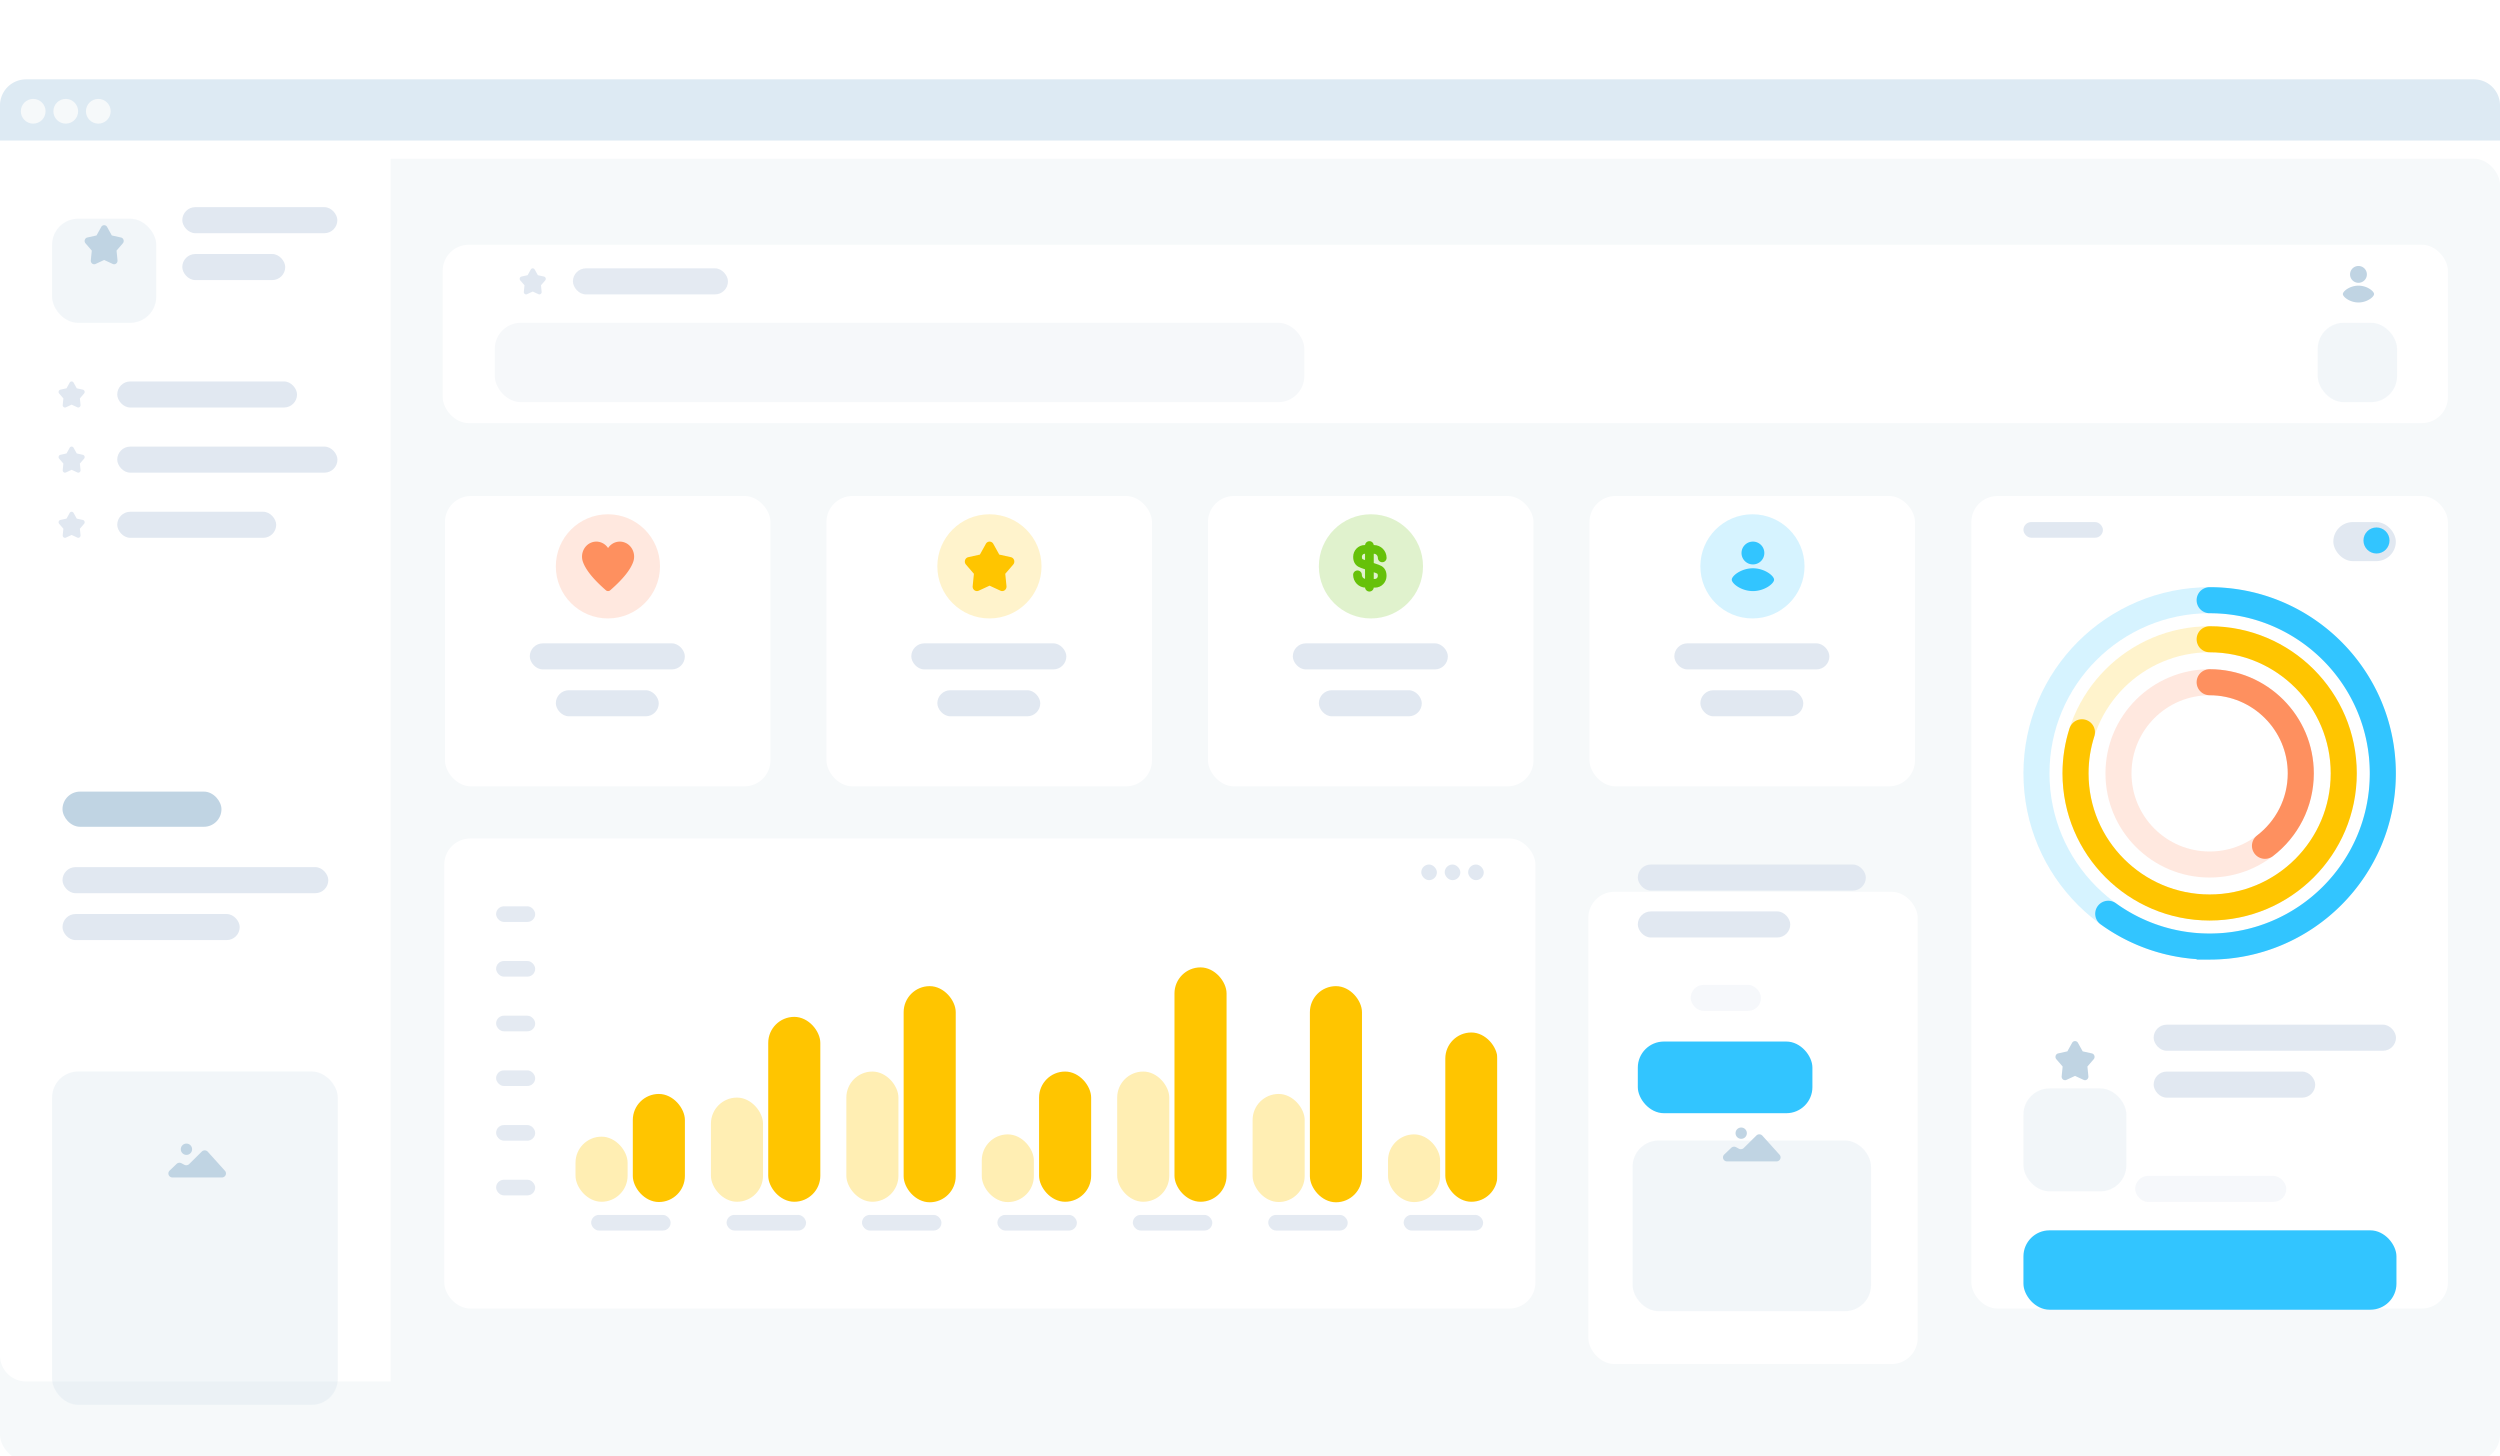 <svg width="630" height="367" fill="none" xmlns="http://www.w3.org/2000/svg"><g filter="url(#filter0_d_1_2579)"><g filter="url(#filter1_d_1_2579)"><rect width="630" height="328.125" rx="6.563" fill="#F6F9FA"/></g><g filter="url(#filter2_d_1_2579)"><g filter="url(#filter3_d_1_2579)"><rect x="111.562" y="28.547" width="505.313" height="44.953" rx="6.563" fill="#fff"/></g></g><g opacity=".2" filter="url(#filter4_d_1_2579)"><rect x="584.063" y="41.344" width="20" height="20" rx="6.567" fill="#C0D4E3"/></g><path fill-rule="evenodd" clip-rule="evenodd" d="M594.334 51.985c2.17 0 3.93 1.4 3.93 2.118 0 .72-1.76 2.119-3.93 2.119-2.171 0-3.931-1.4-3.931-2.119 0-.719 1.76-2.118 3.931-2.118zm0-4.957a2.12 2.12 0 11-.001 4.24 2.12 2.12 0 01.001-4.24z" fill="#C0D4E3"/><g filter="url(#filter5_d_1_2579)"><rect x="124.688" y="41.344" width="204" height="20" rx="6.567" fill="#F6F8FA"/></g><rect x="144.375" y="47.623" width="39.074" height="6.567" rx="3.284" fill="#E1E8F1" opacity=".9"/><path fill-rule="evenodd" clip-rule="evenodd" d="M134.25 53.47l-1.446.668a.561.561 0 01-.752-.302.614.614 0 01-.046-.302l.164-1.64-1.058-1.226a.612.612 0 01.044-.839.56.56 0 01.261-.139l1.547-.344.792-1.427a.559.559 0 01.987 0l.793 1.427 1.546.344a.595.595 0 01.439.705.602.602 0 01-.134.273l-1.057 1.226.164 1.64a.588.588 0 01-.508.652.55.55 0 01-.29-.048l-1.446-.668z" fill="#E1E8F1"/><path d="M0 15.422h98.438v312.703H6.561A6.562 6.562 0 010 321.563V15.423z" fill="#fff"/><rect x="15.75" y="179.485" width="40.059" height="8.866" rx="4.433" fill="#C0D4E3"/><rect x="15.75" y="210.336" width="44.656" height="6.567" rx="3.284" fill="#E1E8F1"/><rect x="15.75" y="198.516" width="66.984" height="6.567" rx="3.284" fill="#E1E8F1"/><g opacity=".2" filter="url(#filter6_d_1_2579)"><rect x="13.125" y="230.016" width="72" height="84" rx="6.567" fill="#C0D4E3"/></g><path fill-rule="evenodd" clip-rule="evenodd" d="M52.312 270.185a.982.982 0 01.047.049l4.328 4.806a.998.998 0 01-.09 1.428 1.04 1.04 0 01-.683.254h-12.45c-.57 0-1.031-.453-1.031-1.012a1 1 0 01.312-.725l1.766-1.686a1.048 1.048 0 011.213-.163l.717.384c.403.215.903.144 1.227-.176l3.185-3.152a1.046 1.046 0 011.459-.007zm-5.326-2a1.423 1.423 0 110 2.846 1.423 1.423 0 010-2.846z" fill="#C0D4E3"/><g clip-path="url(#clip0_1_2579)" fill="#E1E8F1"><g clip-path="url(#clip1_1_2579)" fill-rule="evenodd" clip-rule="evenodd"><path d="M18.05 114.809l-1.445.668a.561.561 0 01-.753-.301.62.62 0 01-.046-.303l.164-1.639-1.057-1.227a.612.612 0 01.043-.839.57.57 0 01.262-.139l1.547-.344.792-1.427a.557.557 0 01.779-.216.58.58 0 01.208.216l.792 1.427 1.547.344a.595.595 0 01.438.706.602.602 0 01-.133.272l-1.057 1.227.163 1.639a.588.588 0 01-.508.652.539.539 0 01-.29-.048l-1.446-.668zm0-16.418l-1.445.669a.561.561 0 01-.753-.302.617.617 0 01-.046-.303l.164-1.64-1.057-1.225a.612.612 0 01.043-.84.563.563 0 01.262-.138l1.547-.345.792-1.426a.558.558 0 01.987 0l.792 1.426 1.547.345a.594.594 0 01.438.705.603.603 0 01-.133.273l-1.057 1.226.163 1.64a.589.589 0 01-.508.652.55.55 0 01-.29-.048l-1.446-.669zm0-16.418l-1.445.669a.561.561 0 01-.753-.302.617.617 0 01-.046-.303l.164-1.639-1.057-1.226a.612.612 0 01.043-.84.563.563 0 01.262-.138l1.547-.345.792-1.426a.558.558 0 01.987 0l.792 1.426 1.547.345a.595.595 0 01.438.705.604.604 0 01-.133.273l-1.057 1.226.163 1.64a.589.589 0 01-.508.652.55.55 0 01-.29-.048l-1.446-.669z"/></g><rect x="29.543" y="108.962" width="40.059" height="6.567" rx="3.284"/><rect x="29.543" y="92.544" width="55.492" height="6.567" rx="3.284"/><rect x="29.543" y="76.126" width="45.313" height="6.567" rx="3.284"/></g><g opacity=".2" filter="url(#filter7_d_1_2579)"><rect x="13.125" y="28.547" width="26.25" height="26.25" rx="6.563" fill="#C0D4E3"/></g><path fill-rule="evenodd" clip-rule="evenodd" d="M26.25 45.515l-2.167 1.002a.841.841 0 01-1.128-.453.924.924 0 01-.069-.453l.245-2.457-1.584-1.838a.917.917 0 01.065-1.258.842.842 0 01.392-.209l2.319-.516 1.187-2.138a.836.836 0 011.168-.325.87.87 0 01.312.325l1.187 2.138 2.319.517c.461.102.756.576.657 1.057a.905.905 0 01-.2.409l-1.585 1.838.246 2.457c.049.49-.293.927-.762.978a.825.825 0 01-.435-.072l-2.167-1.002z" fill="#C0D4E3"/><rect x="45.937" y="44.013" width="25.94" height="6.567" rx="3.284" fill="#E1E8F1"/><rect x="45.938" y="32.201" width="39.074" height="6.567" rx="3.284" fill="#E1E8F1"/><path d="M0 6.563A6.562 6.562 0 016.563 0h616.875A6.562 6.562 0 01630 6.563v8.859H0v-8.86z" fill="#DDEAF3"/><circle cx="8.367" cy="8.039" r="3.117" fill="#F6F9FA"/><circle cx="16.57" cy="8.039" r="3.117" fill="#F6F9FA"/><circle cx="24.773" cy="8.039" r="3.117" fill="#F6F9FA"/><g filter="url(#filter8_d_1_2579)"><rect x="496.781" y="98.437" width="120.094" height="204.75" rx="6.563" fill="#fff"/></g><g opacity=".2" filter="url(#filter9_d_1_2579)"><rect x="509.906" y="234.281" width="25.94" height="25.94" rx="6.567" fill="#C0D4E3"/></g><path fill-rule="evenodd" clip-rule="evenodd" d="M522.906 251.127l-2.168 1.003a.842.842 0 01-1.129-.453.938.938 0 01-.069-.454l.246-2.459-1.586-1.839a.917.917 0 01.065-1.259.834.834 0 01.393-.208l2.32-.517 1.188-2.14a.838.838 0 011.481 0l1.188 2.14 2.32.517c.462.102.756.576.658 1.057a.913.913 0 01-.201.41l-1.585 1.839.245 2.459c.049.49-.292.928-.762.979a.824.824 0 01-.435-.072l-2.169-1.003z" fill="#C0D4E3"/><rect x="542.719" y="250.04" width="40.716" height="6.567" rx="3.284" fill="#E1E8F1"/><rect x="542.719" y="238.219" width="61.074" height="6.567" rx="3.284" fill="#E1E8F1"/><g filter="url(#filter10_d_1_2579)"><rect x="509.906" y="270.047" width="94" height="20" rx="6.567" fill="#32C5FF"/></g><rect x="538.059" y="276.326" width="38.089" height="6.567" rx="3.284" fill="#E1E8F1" opacity=".3"/><rect x="509.906" y="111.562" width="20.03" height="3.94" rx="1.97" fill="#E1E8F1"/><rect x="588" y="111.562" width="15.75" height="9.844" rx="4.922" fill="#E1E8F1"/><circle cx="598.875" cy="116.203" r="3.284" fill="#32C5FF"/><circle cx="43.641" cy="43.641" r="43.641" transform="matrix(-1 0 0 1 600.469 131.25)" stroke="#32C5FF" stroke-width="6.563" stroke-linecap="round" opacity=".2"/><path d="M556.828 131.25c24.102 0 43.641 19.539 43.641 43.641 0 24.102-19.539 43.64-43.641 43.64a43.438 43.438 0 01-25.555-8.261" stroke="#32C5FF" stroke-width="6.563" stroke-linecap="round"/><circle cx="33.797" cy="33.797" r="33.797" transform="matrix(-1 0 0 1 590.625 141.094)" stroke="#FFC500" stroke-width="6.563" stroke-linecap="round" opacity=".2"/><path d="M556.828 141.094c18.666 0 33.797 15.131 33.797 33.797 0 18.665-15.131 33.797-33.797 33.797-18.665 0-33.797-15.132-33.797-33.797 0-3.614.568-7.095 1.618-10.359" stroke="#FFC500" stroke-width="6.563" stroke-linecap="round"/><circle cx="22.969" cy="22.969" r="22.969" transform="matrix(-1 0 0 1 579.797 151.922)" stroke="#FE905F" stroke-width="6.563" stroke-linecap="round" opacity=".2"/><path d="M556.828 151.922c12.685 0 22.969 10.283 22.969 22.969 0 7.442-3.54 14.058-9.028 18.255" stroke="#FE905F" stroke-width="6.563" stroke-linecap="round"/><g filter="url(#filter11_d_1_2579)"><rect x="400.26" y="184.735" width="83" height="119" rx="6.567" fill="#fff"/></g><rect x="412.729" y="209.68" width="38.417" height="6.567" rx="3.284" fill="#E1E8F1"/><rect x="412.729" y="197.86" width="57.462" height="6.567" rx="3.284" fill="#E1E8F1"/><g filter="url(#filter12_d_1_2579)"><rect x="412.729" y="222.469" width="43.999" height="18.059" rx="6.567" fill="#32C5FF"/></g><rect x="426.045" y="228.186" width="17.731" height="6.567" rx="3.284" fill="#E1E8F1" opacity=".3"/><g opacity=".2" filter="url(#filter13_d_1_2579)"><rect x="411.416" y="247.406" width="60.089" height="43.014" rx="6.567" fill="#C0D4E3"/></g><path fill-rule="evenodd" clip-rule="evenodd" d="M444.072 266.139l.047.048 4.328 4.806a1 1 0 01-.09 1.429 1.043 1.043 0 01-.683.253h-12.45c-.57 0-1.032-.453-1.032-1.012 0-.273.113-.534.313-.725l1.766-1.686a1.048 1.048 0 011.213-.163l.717.384c.403.216.903.144 1.226-.176l3.186-3.152a1.045 1.045 0 011.459-.006zm-5.326-2.001a1.423 1.423 0 11-.001 2.845 1.423 1.423 0 01.001-2.845z" fill="#C0D4E3"/><g filter="url(#filter14_d_1_2579)"><rect x="111.956" y="184.735" width="274.969" height="118.453" rx="6.563" fill="#fff"/></g><rect x="369.969" y="197.86" width="3.94" height="3.94" rx="1.97" fill="#E1E8F1"/><rect x="364.063" y="197.86" width="3.94" height="3.94" rx="1.97" fill="#E1E8F1"/><rect x="358.157" y="197.86" width="3.94" height="3.94" rx="1.97" fill="#E1E8F1"/><g clip-path="url(#clip2_1_2579)"><rect x="125.016" y="249.733" width="9.851" height="3.94" rx="1.97" fill="#E1E8F1" opacity=".9"/><rect x="125.016" y="263.514" width="9.851" height="3.94" rx="1.97" fill="#E1E8F1" opacity=".9"/><rect x="125.016" y="277.296" width="9.851" height="3.94" rx="1.97" fill="#E1E8F1" opacity=".9"/><rect x="148.969" y="286.155" width="20.03" height="3.94" rx="1.97" fill="#E1E8F1" opacity=".9"/><rect x="183.094" y="286.155" width="20.03" height="3.94" rx="1.97" fill="#E1E8F1" opacity=".9"/><rect x="217.219" y="286.155" width="20.03" height="3.94" rx="1.97" fill="#E1E8F1" opacity=".9"/><rect x="251.344" y="286.155" width="20.03" height="3.94" rx="1.97" fill="#E1E8F1" opacity=".9"/><rect x="285.469" y="286.155" width="20.03" height="3.94" rx="1.97" fill="#E1E8F1" opacity=".9"/><rect x="319.594" y="286.155" width="20.03" height="3.94" rx="1.97" fill="#E1E8F1" opacity=".9"/><rect x="353.719" y="286.155" width="20.03" height="3.94" rx="1.97" fill="#E1E8F1" opacity=".9"/><rect x="125.016" y="235.952" width="9.851" height="3.94" rx="1.97" fill="#E1E8F1" opacity=".9"/><rect x="125.016" y="222.171" width="9.851" height="3.94" rx="1.97" fill="#E1E8F1" opacity=".9"/><rect x="125.016" y="208.389" width="9.851" height="3.94" rx="1.97" fill="#E1E8F1" opacity=".9"/><g filter="url(#filter15_d_1_2579)" opacity=".3"><rect x="145.031" y="259.875" width="13.125" height="16.406" rx="6.563" fill="#FFC500"/></g><g filter="url(#filter16_d_1_2579)"><rect x="159.469" y="249.113" width="13.125" height="27.234" rx="6.563" fill="#FFC500"/></g><g filter="url(#filter17_d_1_2579)" opacity=".3"><rect x="213.281" y="243.469" width="13.125" height="32.813" rx="6.563" fill="#FFC500"/></g><g filter="url(#filter18_d_1_2579)"><rect x="227.719" y="221.944" width="13.125" height="54.469" rx="6.563" fill="#FFC500"/></g><g filter="url(#filter19_d_1_2579)" opacity=".3"><rect x="179.156" y="250.031" width="13.125" height="26.25" rx="6.563" fill="#FFC500"/></g><g filter="url(#filter20_d_1_2579)"><rect x="193.594" y="229.688" width="13.125" height="46.594" rx="6.563" fill="#FFC500"/></g><g filter="url(#filter21_d_1_2579)" opacity=".3"><rect x="315.657" y="249.113" width="13.125" height="27.234" rx="6.563" fill="#FFC500"/></g><g filter="url(#filter22_d_1_2579)"><rect x="330.094" y="221.944" width="13.125" height="54.469" rx="6.563" fill="#FFC500"/></g><g filter="url(#filter25_d_1_2579)" opacity=".3"><rect x="281.532" y="243.469" width="13.125" height="32.813" rx="6.563" fill="#FFC500"/></g><g filter="url(#filter26_d_1_2579)"><rect x="295.969" y="217.219" width="13.125" height="59.063" rx="6.563" fill="#FFC500"/></g><g filter="url(#filter27_d_1_2579)" opacity=".3"><rect x="247.407" y="259.301" width="13.125" height="17.063" rx="6.563" fill="#FFC500"/></g><g filter="url(#filter28_d_1_2579)"><rect x="261.844" y="243.469" width="13.125" height="32.813" rx="6.563" fill="#FFC500"/></g><g filter="url(#filter29_d_1_2579)" opacity=".3"><rect x="349.782" y="259.301" width="13.125" height="17.063" rx="6.563" fill="#FFC500"/></g><g filter="url(#filter30_d_1_2579)"><rect x="364.219" y="233.625" width="13.125" height="42.656" rx="6.563" fill="#FFC500"/></g></g><g filter="url(#filter31_d_1_2579)"><rect x="112.127" y="98.426" width="82.031" height="73.172" rx="6.563" fill="#fff"/></g><circle opacity=".2" cx="153.194" cy="122.722" r="13.125" fill="#FE905F"/><path fill-rule="evenodd" clip-rule="evenodd" d="M152.693 128.749c-3.163-2.754-5.097-5.149-5.803-7.186-.681-1.964.283-4.135 2.153-4.849 1.571-.601 3.281.018 4.191 1.396.91-1.378 2.62-1.997 4.191-1.396 1.87.714 2.834 2.885 2.153 4.849-.69 1.992-2.556 4.328-5.598 7.007l-.204.179a.82.82 0 01-1.083 0z" fill="#FE905F"/><rect x="140.069" y="153.939" width="25.94" height="6.567" rx="3.284" fill="#E1E8F1"/><rect x="133.507" y="142.126" width="39.074" height="6.567" rx="3.284" fill="#E1E8F1"/><g filter="url(#filter32_d_1_2579)"><rect x="208.267" y="98.426" width="82.031" height="73.172" rx="6.563" fill="#fff"/></g><circle opacity=".2" cx="249.335" cy="122.722" r="13.125" fill="#FFC500"/><path fill-rule="evenodd" clip-rule="evenodd" d="M249.375 127.586l-2.745 1.27c-.546.253-1.186-.004-1.429-.573a1.178 1.178 0 01-.087-.575l.311-3.112-2.007-2.328a1.163 1.163 0 01.081-1.594c.141-.131.313-.222.498-.264l2.936-.654 1.505-2.708a1.058 1.058 0 011.479-.411c.164.098.3.24.395.411l1.504 2.708 2.937.654c.584.131.957.73.832 1.339-.04.193-.127.372-.253.519l-2.007 2.328.31 3.112c.062.62-.37 1.175-.964 1.239a1.05 1.05 0 01-.552-.091l-2.744-1.27z" fill="#FFC500"/><rect x="236.21" y="153.939" width="25.94" height="6.567" rx="3.284" fill="#E1E8F1"/><rect x="229.647" y="142.126" width="39.074" height="6.567" rx="3.284" fill="#E1E8F1"/><g filter="url(#filter33_d_1_2579)"><rect x="304.408" y="98.426" width="82.031" height="73.172" rx="6.563" fill="#fff"/></g><circle opacity=".2" cx="345.476" cy="122.722" r="13.125" fill="#66C109"/><path d="M342.087 124.855c0 1.18.933 2.129 2.078 2.129h2.34c.995 0 1.804-.827 1.804-1.862 0-1.107-.498-1.509-1.232-1.764l-3.746-1.278c-.734-.256-1.231-.645-1.231-1.765 0-1.022.808-1.862 1.804-1.862h2.339c1.145 0 2.078.949 2.078 2.13m-3.234-3.114v10.5" stroke="#66C109" stroke-width="2.2" stroke-linecap="round" stroke-linejoin="round"/><rect x="332.351" y="153.939" width="25.94" height="6.567" rx="3.284" fill="#E1E8F1"/><rect x="325.788" y="142.126" width="39.074" height="6.567" rx="3.284" fill="#E1E8F1"/><g filter="url(#filter34_d_1_2579)"><rect x="400.549" y="98.426" width="82.031" height="73.172" rx="6.563" fill="#fff"/></g><circle opacity=".2" cx="441.616" cy="122.722" r="13.125" fill="#32C5FF"/><path fill-rule="evenodd" clip-rule="evenodd" d="M441.736 123.207c2.944 0 5.331 1.898 5.331 2.873 0 .975-2.387 2.873-5.331 2.873-2.943 0-5.33-1.898-5.33-2.873 0-.975 2.387-2.873 5.33-2.873zm.001-6.722a2.875 2.875 0 110 5.75 2.875 2.875 0 010-5.75z" fill="#32C5FF"/><rect x="428.491" y="153.939" width="25.94" height="6.567" rx="3.284" fill="#E1E8F1"/><rect x="421.929" y="142.126" width="39.074" height="6.567" rx="3.284" fill="#E1E8F1"/></g><defs><filter id="filter0_d_1_2579" x="0" y="0" width="630" height="366.828" filterUnits="userSpaceOnUse" color-interpolation-filters="sRGB"><feFlood flood-opacity="0" result="BackgroundImageFix"/><feColorMatrix in="SourceAlpha" values="0 0 0 0 0 0 0 0 0 0 0 0 0 0 0 0 0 0 127 0" result="hardAlpha"/><feMorphology radius="40" in="SourceAlpha" result="effect1_dropShadow_1_2579"/><feOffset dy="20"/><feGaussianBlur stdDeviation="20"/><feColorMatrix values="0 0 0 0 0.859 0 0 0 0 0.89 0 0 0 0 0.929 0 0 0 0.4 0"/><feBlend in2="BackgroundImageFix" result="effect1_dropShadow_1_2579"/><feBlend in="SourceGraphic" in2="effect1_dropShadow_1_2579" result="shape"/></filter><filter id="filter1_d_1_2579" x="0" y="0" width="630" height="348.125" filterUnits="userSpaceOnUse" color-interpolation-filters="sRGB"><feFlood flood-opacity="0" result="BackgroundImageFix"/><feColorMatrix in="SourceAlpha" values="0 0 0 0 0 0 0 0 0 0 0 0 0 0 0 0 0 0 127 0" result="hardAlpha"/><feMorphology radius="40" in="SourceAlpha" result="effect1_dropShadow_1_2579"/><feOffset dy="20"/><feGaussianBlur stdDeviation="20"/><feColorMatrix values="0 0 0 0 0.859 0 0 0 0 0.89 0 0 0 0 0.929 0 0 0 0.4 0"/><feBlend in2="BackgroundImageFix" result="effect1_dropShadow_1_2579"/><feBlend in="SourceGraphic" in2="effect1_dropShadow_1_2579" result="shape"/></filter><filter id="filter2_d_1_2579" x="111.562" y="28.547" width="505.313" height="51.516" filterUnits="userSpaceOnUse" color-interpolation-filters="sRGB"><feFlood flood-opacity="0" result="BackgroundImageFix"/><feColorMatrix in="SourceAlpha" values="0 0 0 0 0 0 0 0 0 0 0 0 0 0 0 0 0 0 127 0" result="hardAlpha"/><feMorphology radius="13.125" in="SourceAlpha" result="effect1_dropShadow_1_2579"/><feOffset dy="6.563"/><feGaussianBlur stdDeviation="6.563"/><feColorMatrix values="0 0 0 0 0.859 0 0 0 0 0.89 0 0 0 0 0.929 0 0 0 0.4 0"/><feBlend in2="BackgroundImageFix" result="effect1_dropShadow_1_2579"/><feBlend in="SourceGraphic" in2="effect1_dropShadow_1_2579" result="shape"/></filter><filter id="filter3_d_1_2579" x="111.562" y="28.547" width="505.313" height="51.516" filterUnits="userSpaceOnUse" color-interpolation-filters="sRGB"><feFlood flood-opacity="0" result="BackgroundImageFix"/><feColorMatrix in="SourceAlpha" values="0 0 0 0 0 0 0 0 0 0 0 0 0 0 0 0 0 0 127 0" result="hardAlpha"/><feMorphology radius="13.125" in="SourceAlpha" result="effect1_dropShadow_1_2579"/><feOffset dy="6.563"/><feGaussianBlur stdDeviation="6.563"/><feColorMatrix values="0 0 0 0 0.859 0 0 0 0 0.89 0 0 0 0 0.929 0 0 0 0.4 0"/><feBlend in2="BackgroundImageFix" result="effect1_dropShadow_1_2579"/><feBlend in="SourceGraphic" in2="effect1_dropShadow_1_2579" result="shape"/></filter><filter id="filter4_d_1_2579" x="584.063" y="41.344" width="20" height="40" filterUnits="userSpaceOnUse" color-interpolation-filters="sRGB"><feFlood flood-opacity="0" result="BackgroundImageFix"/><feColorMatrix in="SourceAlpha" values="0 0 0 0 0 0 0 0 0 0 0 0 0 0 0 0 0 0 127 0" result="hardAlpha"/><feMorphology radius="40" in="SourceAlpha" result="effect1_dropShadow_1_2579"/><feOffset dy="20"/><feGaussianBlur stdDeviation="20"/><feColorMatrix values="0 0 0 0 0.859 0 0 0 0 0.89 0 0 0 0 0.929 0 0 0 0.4 0"/><feBlend in2="BackgroundImageFix" result="effect1_dropShadow_1_2579"/><feBlend in="SourceGraphic" in2="effect1_dropShadow_1_2579" result="shape"/></filter><filter id="filter5_d_1_2579" x="124.688" y="41.344" width="204" height="40" filterUnits="userSpaceOnUse" color-interpolation-filters="sRGB"><feFlood flood-opacity="0" result="BackgroundImageFix"/><feColorMatrix in="SourceAlpha" values="0 0 0 0 0 0 0 0 0 0 0 0 0 0 0 0 0 0 127 0" result="hardAlpha"/><feMorphology radius="40" in="SourceAlpha" result="effect1_dropShadow_1_2579"/><feOffset dy="20"/><feGaussianBlur stdDeviation="20"/><feColorMatrix values="0 0 0 0 0.859 0 0 0 0 0.89 0 0 0 0 0.929 0 0 0 0.4 0"/><feBlend in2="BackgroundImageFix" result="effect1_dropShadow_1_2579"/><feBlend in="SourceGraphic" in2="effect1_dropShadow_1_2579" result="shape"/></filter><filter id="filter6_d_1_2579" x="13.125" y="230.016" width="72.238" height="104.059" filterUnits="userSpaceOnUse" color-interpolation-filters="sRGB"><feFlood flood-opacity="0" result="BackgroundImageFix"/><feColorMatrix in="SourceAlpha" values="0 0 0 0 0 0 0 0 0 0 0 0 0 0 0 0 0 0 127 0" result="hardAlpha"/><feMorphology radius="40" in="SourceAlpha" result="effect1_dropShadow_1_2579"/><feOffset dy="20"/><feGaussianBlur stdDeviation="20"/><feColorMatrix values="0 0 0 0 0.859 0 0 0 0 0.89 0 0 0 0 0.929 0 0 0 0.4 0"/><feBlend in2="BackgroundImageFix" result="effect1_dropShadow_1_2579"/><feBlend in="SourceGraphic" in2="effect1_dropShadow_1_2579" result="shape"/></filter><filter id="filter7_d_1_2579" x="13.125" y="28.547" width="26.25" height="32.813" filterUnits="userSpaceOnUse" color-interpolation-filters="sRGB"><feFlood flood-opacity="0" result="BackgroundImageFix"/><feColorMatrix in="SourceAlpha" values="0 0 0 0 0 0 0 0 0 0 0 0 0 0 0 0 0 0 127 0" result="hardAlpha"/><feMorphology radius="13.125" in="SourceAlpha" result="effect1_dropShadow_1_2579"/><feOffset dy="6.563"/><feGaussianBlur stdDeviation="6.563"/><feColorMatrix values="0 0 0 0 0.859 0 0 0 0 0.89 0 0 0 0 0.929 0 0 0 0.4 0"/><feBlend in2="BackgroundImageFix" result="effect1_dropShadow_1_2579"/><feBlend in="SourceGraphic" in2="effect1_dropShadow_1_2579" result="shape"/></filter><filter id="filter8_d_1_2579" x="496.781" y="98.437" width="120.094" height="254.953" filterUnits="userSpaceOnUse" color-interpolation-filters="sRGB"><feFlood flood-opacity="0" result="BackgroundImageFix"/><feColorMatrix in="SourceAlpha" values="0 0 0 0 0 0 0 0 0 0 0 0 0 0 0 0 0 0 127 0" result="hardAlpha"/><feMorphology radius="13.125" in="SourceAlpha" result="effect1_dropShadow_1_2579"/><feOffset dy="6.563"/><feGaussianBlur stdDeviation="6.563"/><feColorMatrix values="0 0 0 0 0.859 0 0 0 0 0.89 0 0 0 0 0.929 0 0 0 0.4 0"/><feBlend in2="BackgroundImageFix" result="effect1_dropShadow_1_2579"/><feBlend in="SourceGraphic" in2="effect1_dropShadow_1_2579" result="shape"/></filter><filter id="filter9_d_1_2579" x="509.906" y="234.281" width="26" height="46" filterUnits="userSpaceOnUse" color-interpolation-filters="sRGB"><feFlood flood-opacity="0" result="BackgroundImageFix"/><feColorMatrix in="SourceAlpha" values="0 0 0 0 0 0 0 0 0 0 0 0 0 0 0 0 0 0 127 0" result="hardAlpha"/><feMorphology radius="40" in="SourceAlpha" result="effect1_dropShadow_1_2579"/><feOffset dy="20"/><feGaussianBlur stdDeviation="20"/><feColorMatrix values="0 0 0 0 0.859 0 0 0 0 0.89 0 0 0 0 0.929 0 0 0 0.4 0"/><feBlend in2="BackgroundImageFix" result="effect1_dropShadow_1_2579"/><feBlend in="SourceGraphic" in2="effect1_dropShadow_1_2579" result="shape"/></filter><filter id="filter10_d_1_2579" x="509.906" y="270.047" width="94" height="40" filterUnits="userSpaceOnUse" color-interpolation-filters="sRGB"><feFlood flood-opacity="0" result="BackgroundImageFix"/><feColorMatrix in="SourceAlpha" values="0 0 0 0 0 0 0 0 0 0 0 0 0 0 0 0 0 0 127 0" result="hardAlpha"/><feMorphology radius="40" in="SourceAlpha" result="effect1_dropShadow_1_2579"/><feOffset dy="20"/><feGaussianBlur stdDeviation="20"/><feColorMatrix values="0 0 0 0 0.859 0 0 0 0 0.89 0 0 0 0 0.929 0 0 0 0.4 0"/><feBlend in2="BackgroundImageFix" result="effect1_dropShadow_1_2579"/><feBlend in="SourceGraphic" in2="effect1_dropShadow_1_2579" result="shape"/></filter><filter id="filter11_d_1_2579" x="400.26" y="184.735" width="83" height="139" filterUnits="userSpaceOnUse" color-interpolation-filters="sRGB"><feFlood flood-opacity="0" result="BackgroundImageFix"/><feColorMatrix in="SourceAlpha" values="0 0 0 0 0 0 0 0 0 0 0 0 0 0 0 0 0 0 127 0" result="hardAlpha"/><feMorphology radius="40" in="SourceAlpha" result="effect1_dropShadow_1_2579"/><feOffset dy="20"/><feGaussianBlur stdDeviation="20"/><feColorMatrix values="0 0 0 0 0.859 0 0 0 0 0.89 0 0 0 0 0.929 0 0 0 0.4 0"/><feBlend in2="BackgroundImageFix" result="effect1_dropShadow_1_2579"/><feBlend in="SourceGraphic" in2="effect1_dropShadow_1_2579" result="shape"/></filter><filter id="filter12_d_1_2579" x="412.729" y="222.469" width="44" height="38.06" filterUnits="userSpaceOnUse" color-interpolation-filters="sRGB"><feFlood flood-opacity="0" result="BackgroundImageFix"/><feColorMatrix in="SourceAlpha" values="0 0 0 0 0 0 0 0 0 0 0 0 0 0 0 0 0 0 127 0" result="hardAlpha"/><feMorphology radius="40" in="SourceAlpha" result="effect1_dropShadow_1_2579"/><feOffset dy="20"/><feGaussianBlur stdDeviation="20"/><feColorMatrix values="0 0 0 0 0.859 0 0 0 0 0.89 0 0 0 0 0.929 0 0 0 0.4 0"/><feBlend in2="BackgroundImageFix" result="effect1_dropShadow_1_2579"/><feBlend in="SourceGraphic" in2="effect1_dropShadow_1_2579" result="shape"/></filter><filter id="filter13_d_1_2579" x="411.416" y="247.406" width="60.089" height="63.014" filterUnits="userSpaceOnUse" color-interpolation-filters="sRGB"><feFlood flood-opacity="0" result="BackgroundImageFix"/><feColorMatrix in="SourceAlpha" values="0 0 0 0 0 0 0 0 0 0 0 0 0 0 0 0 0 0 127 0" result="hardAlpha"/><feMorphology radius="40" in="SourceAlpha" result="effect1_dropShadow_1_2579"/><feOffset dy="20"/><feGaussianBlur stdDeviation="20"/><feColorMatrix values="0 0 0 0 0.859 0 0 0 0 0.89 0 0 0 0 0.929 0 0 0 0.4 0"/><feBlend in2="BackgroundImageFix" result="effect1_dropShadow_1_2579"/><feBlend in="SourceGraphic" in2="effect1_dropShadow_1_2579" result="shape"/></filter><filter id="filter14_d_1_2579" x="111.956" y="184.735" width="274.983" height="125.016" filterUnits="userSpaceOnUse" color-interpolation-filters="sRGB"><feFlood flood-opacity="0" result="BackgroundImageFix"/><feColorMatrix in="SourceAlpha" values="0 0 0 0 0 0 0 0 0 0 0 0 0 0 0 0 0 0 127 0" result="hardAlpha"/><feMorphology radius="13.125" in="SourceAlpha" result="effect1_dropShadow_1_2579"/><feOffset dy="6.563"/><feGaussianBlur stdDeviation="6.563"/><feColorMatrix values="0 0 0 0 0.859 0 0 0 0 0.89 0 0 0 0 0.929 0 0 0 0.4 0"/><feBlend in2="BackgroundImageFix" result="effect1_dropShadow_1_2579"/><feBlend in="SourceGraphic" in2="effect1_dropShadow_1_2579" result="shape"/></filter><filter id="filter15_d_1_2579" x="145.031" y="259.875" width="13.125" height="22.969" filterUnits="userSpaceOnUse" color-interpolation-filters="sRGB"><feFlood flood-opacity="0" result="BackgroundImageFix"/><feColorMatrix in="SourceAlpha" values="0 0 0 0 0 0 0 0 0 0 0 0 0 0 0 0 0 0 127 0" result="hardAlpha"/><feMorphology radius="13.125" in="SourceAlpha" result="effect1_dropShadow_1_2579"/><feOffset dy="6.563"/><feGaussianBlur stdDeviation="6.563"/><feColorMatrix values="0 0 0 0 0.859 0 0 0 0 0.89 0 0 0 0 0.929 0 0 0 0.4 0"/><feBlend in2="BackgroundImageFix" result="effect1_dropShadow_1_2579"/><feBlend in="SourceGraphic" in2="effect1_dropShadow_1_2579" result="shape"/></filter><filter id="filter16_d_1_2579" x="159.469" y="249.113" width="13.125" height="33.797" filterUnits="userSpaceOnUse" color-interpolation-filters="sRGB"><feFlood flood-opacity="0" result="BackgroundImageFix"/><feColorMatrix in="SourceAlpha" values="0 0 0 0 0 0 0 0 0 0 0 0 0 0 0 0 0 0 127 0" result="hardAlpha"/><feMorphology radius="13.125" in="SourceAlpha" result="effect1_dropShadow_1_2579"/><feOffset dy="6.563"/><feGaussianBlur stdDeviation="6.563"/><feColorMatrix values="0 0 0 0 0.859 0 0 0 0 0.89 0 0 0 0 0.929 0 0 0 0.4 0"/><feBlend in2="BackgroundImageFix" result="effect1_dropShadow_1_2579"/><feBlend in="SourceGraphic" in2="effect1_dropShadow_1_2579" result="shape"/></filter><filter id="filter17_d_1_2579" x="213.281" y="243.469" width="13.125" height="39.375" filterUnits="userSpaceOnUse" color-interpolation-filters="sRGB"><feFlood flood-opacity="0" result="BackgroundImageFix"/><feColorMatrix in="SourceAlpha" values="0 0 0 0 0 0 0 0 0 0 0 0 0 0 0 0 0 0 127 0" result="hardAlpha"/><feMorphology radius="13.125" in="SourceAlpha" result="effect1_dropShadow_1_2579"/><feOffset dy="6.563"/><feGaussianBlur stdDeviation="6.563"/><feColorMatrix values="0 0 0 0 0.859 0 0 0 0 0.89 0 0 0 0 0.929 0 0 0 0.4 0"/><feBlend in2="BackgroundImageFix" result="effect1_dropShadow_1_2579"/><feBlend in="SourceGraphic" in2="effect1_dropShadow_1_2579" result="shape"/></filter><filter id="filter18_d_1_2579" x="227.719" y="221.944" width="13.125" height="61.031" filterUnits="userSpaceOnUse" color-interpolation-filters="sRGB"><feFlood flood-opacity="0" result="BackgroundImageFix"/><feColorMatrix in="SourceAlpha" values="0 0 0 0 0 0 0 0 0 0 0 0 0 0 0 0 0 0 127 0" result="hardAlpha"/><feMorphology radius="13.125" in="SourceAlpha" result="effect1_dropShadow_1_2579"/><feOffset dy="6.563"/><feGaussianBlur stdDeviation="6.563"/><feColorMatrix values="0 0 0 0 0.859 0 0 0 0 0.89 0 0 0 0 0.929 0 0 0 0.4 0"/><feBlend in2="BackgroundImageFix" result="effect1_dropShadow_1_2579"/><feBlend in="SourceGraphic" in2="effect1_dropShadow_1_2579" result="shape"/></filter><filter id="filter19_d_1_2579" x="179.156" y="221.944" width="13.125" height="60.9" filterUnits="userSpaceOnUse" color-interpolation-filters="sRGB"><feFlood flood-opacity="0" result="BackgroundImageFix"/><feColorMatrix in="SourceAlpha" values="0 0 0 0 0 0 0 0 0 0 0 0 0 0 0 0 0 0 127 0" result="hardAlpha"/><feMorphology radius="13.125" in="SourceAlpha" result="effect1_dropShadow_1_2579"/><feOffset dy="6.563"/><feGaussianBlur stdDeviation="6.563"/><feColorMatrix values="0 0 0 0 0.859 0 0 0 0 0.89 0 0 0 0 0.929 0 0 0 0.4 0"/><feBlend in2="BackgroundImageFix" result="effect1_dropShadow_1_2579"/><feBlend in="SourceGraphic" in2="effect1_dropShadow_1_2579" result="shape"/></filter><filter id="filter20_d_1_2579" x="193.594" y="229.688" width="13.125" height="53.156" filterUnits="userSpaceOnUse" color-interpolation-filters="sRGB"><feFlood flood-opacity="0" result="BackgroundImageFix"/><feColorMatrix in="SourceAlpha" values="0 0 0 0 0 0 0 0 0 0 0 0 0 0 0 0 0 0 127 0" result="hardAlpha"/><feMorphology radius="13.125" in="SourceAlpha" result="effect1_dropShadow_1_2579"/><feOffset dy="6.563"/><feGaussianBlur stdDeviation="6.563"/><feColorMatrix values="0 0 0 0 0.859 0 0 0 0 0.89 0 0 0 0 0.929 0 0 0 0.4 0"/><feBlend in2="BackgroundImageFix" result="effect1_dropShadow_1_2579"/><feBlend in="SourceGraphic" in2="effect1_dropShadow_1_2579" result="shape"/></filter><filter id="filter21_d_1_2579" x="315.657" y="249.113" width="13.125" height="33.797" filterUnits="userSpaceOnUse" color-interpolation-filters="sRGB"><feFlood flood-opacity="0" result="BackgroundImageFix"/><feColorMatrix in="SourceAlpha" values="0 0 0 0 0 0 0 0 0 0 0 0 0 0 0 0 0 0 127 0" result="hardAlpha"/><feMorphology radius="13.125" in="SourceAlpha" result="effect1_dropShadow_1_2579"/><feOffset dy="6.563"/><feGaussianBlur stdDeviation="6.563"/><feColorMatrix values="0 0 0 0 0.859 0 0 0 0 0.89 0 0 0 0 0.929 0 0 0 0.4 0"/><feBlend in2="BackgroundImageFix" result="effect1_dropShadow_1_2579"/><feBlend in="SourceGraphic" in2="effect1_dropShadow_1_2579" result="shape"/></filter><filter id="filter22_d_1_2579" x="330.094" y="221.944" width="13.125" height="61.031" filterUnits="userSpaceOnUse" color-interpolation-filters="sRGB"><feFlood flood-opacity="0" result="BackgroundImageFix"/><feColorMatrix in="SourceAlpha" values="0 0 0 0 0 0 0 0 0 0 0 0 0 0 0 0 0 0 127 0" result="hardAlpha"/><feMorphology radius="13.125" in="SourceAlpha" result="effect1_dropShadow_1_2579"/><feOffset dy="6.563"/><feGaussianBlur stdDeviation="6.563"/><feColorMatrix values="0 0 0 0 0.859 0 0 0 0 0.89 0 0 0 0 0.929 0 0 0 0.4 0"/><feBlend in2="BackgroundImageFix" result="effect1_dropShadow_1_2579"/><feBlend in="SourceGraphic" in2="effect1_dropShadow_1_2579" result="shape"/></filter><filter id="filter25_d_1_2579" x="281.532" y="243.469" width="13.125" height="39.375" filterUnits="userSpaceOnUse" color-interpolation-filters="sRGB"><feFlood flood-opacity="0" result="BackgroundImageFix"/><feColorMatrix in="SourceAlpha" values="0 0 0 0 0 0 0 0 0 0 0 0 0 0 0 0 0 0 127 0" result="hardAlpha"/><feMorphology radius="13.125" in="SourceAlpha" result="effect1_dropShadow_1_2579"/><feOffset dy="6.563"/><feGaussianBlur stdDeviation="6.563"/><feColorMatrix values="0 0 0 0 0.859 0 0 0 0 0.89 0 0 0 0 0.929 0 0 0 0.4 0"/><feBlend in2="BackgroundImageFix" result="effect1_dropShadow_1_2579"/><feBlend in="SourceGraphic" in2="effect1_dropShadow_1_2579" result="shape"/></filter><filter id="filter26_d_1_2579" x="295.969" y="217.219" width="13.125" height="65.625" filterUnits="userSpaceOnUse" color-interpolation-filters="sRGB"><feFlood flood-opacity="0" result="BackgroundImageFix"/><feColorMatrix in="SourceAlpha" values="0 0 0 0 0 0 0 0 0 0 0 0 0 0 0 0 0 0 127 0" result="hardAlpha"/><feMorphology radius="13.125" in="SourceAlpha" result="effect1_dropShadow_1_2579"/><feOffset dy="6.563"/><feGaussianBlur stdDeviation="6.563"/><feColorMatrix values="0 0 0 0 0.859 0 0 0 0 0.89 0 0 0 0 0.929 0 0 0 0.4 0"/><feBlend in2="BackgroundImageFix" result="effect1_dropShadow_1_2579"/><feBlend in="SourceGraphic" in2="effect1_dropShadow_1_2579" result="shape"/></filter><filter id="filter27_d_1_2579" x="247.407" y="259.301" width="13.125" height="23.625" filterUnits="userSpaceOnUse" color-interpolation-filters="sRGB"><feFlood flood-opacity="0" result="BackgroundImageFix"/><feColorMatrix in="SourceAlpha" values="0 0 0 0 0 0 0 0 0 0 0 0 0 0 0 0 0 0 127 0" result="hardAlpha"/><feMorphology radius="13.125" in="SourceAlpha" result="effect1_dropShadow_1_2579"/><feOffset dy="6.563"/><feGaussianBlur stdDeviation="6.563"/><feColorMatrix values="0 0 0 0 0.859 0 0 0 0 0.89 0 0 0 0 0.929 0 0 0 0.4 0"/><feBlend in2="BackgroundImageFix" result="effect1_dropShadow_1_2579"/><feBlend in="SourceGraphic" in2="effect1_dropShadow_1_2579" result="shape"/></filter><filter id="filter28_d_1_2579" x="261.844" y="243.469" width="13.125" height="39.375" filterUnits="userSpaceOnUse" color-interpolation-filters="sRGB"><feFlood flood-opacity="0" result="BackgroundImageFix"/><feColorMatrix in="SourceAlpha" values="0 0 0 0 0 0 0 0 0 0 0 0 0 0 0 0 0 0 127 0" result="hardAlpha"/><feMorphology radius="13.125" in="SourceAlpha" result="effect1_dropShadow_1_2579"/><feOffset dy="6.563"/><feGaussianBlur stdDeviation="6.563"/><feColorMatrix values="0 0 0 0 0.859 0 0 0 0 0.89 0 0 0 0 0.929 0 0 0 0.4 0"/><feBlend in2="BackgroundImageFix" result="effect1_dropShadow_1_2579"/><feBlend in="SourceGraphic" in2="effect1_dropShadow_1_2579" result="shape"/></filter><filter id="filter29_d_1_2579" x="349.782" y="259.301" width="13.125" height="23.625" filterUnits="userSpaceOnUse" color-interpolation-filters="sRGB"><feFlood flood-opacity="0" result="BackgroundImageFix"/><feColorMatrix in="SourceAlpha" values="0 0 0 0 0 0 0 0 0 0 0 0 0 0 0 0 0 0 127 0" result="hardAlpha"/><feMorphology radius="13.125" in="SourceAlpha" result="effect1_dropShadow_1_2579"/><feOffset dy="6.563"/><feGaussianBlur stdDeviation="6.563"/><feColorMatrix values="0 0 0 0 0.859 0 0 0 0 0.89 0 0 0 0 0.929 0 0 0 0.4 0"/><feBlend in2="BackgroundImageFix" result="effect1_dropShadow_1_2579"/><feBlend in="SourceGraphic" in2="effect1_dropShadow_1_2579" result="shape"/></filter><filter id="filter30_d_1_2579" x="364.219" y="233.625" width="13.125" height="49.219" filterUnits="userSpaceOnUse" color-interpolation-filters="sRGB"><feFlood flood-opacity="0" result="BackgroundImageFix"/><feColorMatrix in="SourceAlpha" values="0 0 0 0 0 0 0 0 0 0 0 0 0 0 0 0 0 0 127 0" result="hardAlpha"/><feMorphology radius="13.125" in="SourceAlpha" result="effect1_dropShadow_1_2579"/><feOffset dy="6.563"/><feGaussianBlur stdDeviation="6.563"/><feColorMatrix values="0 0 0 0 0.859 0 0 0 0 0.89 0 0 0 0 0.929 0 0 0 0.4 0"/><feBlend in2="BackgroundImageFix" result="effect1_dropShadow_1_2579"/><feBlend in="SourceGraphic" in2="effect1_dropShadow_1_2579" result="shape"/></filter><filter id="filter31_d_1_2579" x="112.127" y="98.426" width="82.135" height="79.788" filterUnits="userSpaceOnUse" color-interpolation-filters="sRGB"><feFlood flood-opacity="0" result="BackgroundImageFix"/><feColorMatrix in="SourceAlpha" values="0 0 0 0 0 0 0 0 0 0 0 0 0 0 0 0 0 0 127 0" result="hardAlpha"/><feMorphology radius="13.125" in="SourceAlpha" result="effect1_dropShadow_1_2579"/><feOffset dy="6.563"/><feGaussianBlur stdDeviation="6.563"/><feColorMatrix values="0 0 0 0 0.859 0 0 0 0 0.89 0 0 0 0 0.929 0 0 0 0.4 0"/><feBlend in2="BackgroundImageFix" result="effect1_dropShadow_1_2579"/><feBlend in="SourceGraphic" in2="effect1_dropShadow_1_2579" result="shape"/></filter><filter id="filter32_d_1_2579" x="208.267" y="98.426" width="82.135" height="79.788" filterUnits="userSpaceOnUse" color-interpolation-filters="sRGB"><feFlood flood-opacity="0" result="BackgroundImageFix"/><feColorMatrix in="SourceAlpha" values="0 0 0 0 0 0 0 0 0 0 0 0 0 0 0 0 0 0 127 0" result="hardAlpha"/><feMorphology radius="13.125" in="SourceAlpha" result="effect1_dropShadow_1_2579"/><feOffset dy="6.563"/><feGaussianBlur stdDeviation="6.563"/><feColorMatrix values="0 0 0 0 0.859 0 0 0 0 0.89 0 0 0 0 0.929 0 0 0 0.4 0"/><feBlend in2="BackgroundImageFix" result="effect1_dropShadow_1_2579"/><feBlend in="SourceGraphic" in2="effect1_dropShadow_1_2579" result="shape"/></filter><filter id="filter33_d_1_2579" x="304.408" y="98.426" width="82.135" height="79.788" filterUnits="userSpaceOnUse" color-interpolation-filters="sRGB"><feFlood flood-opacity="0" result="BackgroundImageFix"/><feColorMatrix in="SourceAlpha" values="0 0 0 0 0 0 0 0 0 0 0 0 0 0 0 0 0 0 127 0" result="hardAlpha"/><feMorphology radius="13.125" in="SourceAlpha" result="effect1_dropShadow_1_2579"/><feOffset dy="6.563"/><feGaussianBlur stdDeviation="6.563"/><feColorMatrix values="0 0 0 0 0.859 0 0 0 0 0.89 0 0 0 0 0.929 0 0 0 0.4 0"/><feBlend in2="BackgroundImageFix" result="effect1_dropShadow_1_2579"/><feBlend in="SourceGraphic" in2="effect1_dropShadow_1_2579" result="shape"/></filter><filter id="filter34_d_1_2579" x="400.549" y="98.426" width="82.136" height="79.788" filterUnits="userSpaceOnUse" color-interpolation-filters="sRGB"><feFlood flood-opacity="0" result="BackgroundImageFix"/><feColorMatrix in="SourceAlpha" values="0 0 0 0 0 0 0 0 0 0 0 0 0 0 0 0 0 0 127 0" result="hardAlpha"/><feMorphology radius="13.125" in="SourceAlpha" result="effect1_dropShadow_1_2579"/><feOffset dy="6.563"/><feGaussianBlur stdDeviation="6.563"/><feColorMatrix values="0 0 0 0 0.859 0 0 0 0 0.89 0 0 0 0 0.929 0 0 0 0.4 0"/><feBlend in2="BackgroundImageFix" result="effect1_dropShadow_1_2579"/><feBlend in="SourceGraphic" in2="effect1_dropShadow_1_2579" result="shape"/></filter><clipPath id="clip0_1_2579"><path fill="#fff" transform="translate(13.125 74.484)" d="M0 0h72.238v43.343H0z"/></clipPath><clipPath id="clip1_1_2579"><path fill="#fff" transform="translate(13.125 74.484)" d="M0 0h9.851v157.61H0z"/></clipPath><clipPath id="clip2_1_2579"><path fill="#fff" transform="translate(125.016 208.359)" d="M0 0h252.328v81.703H0z"/></clipPath></defs></svg>